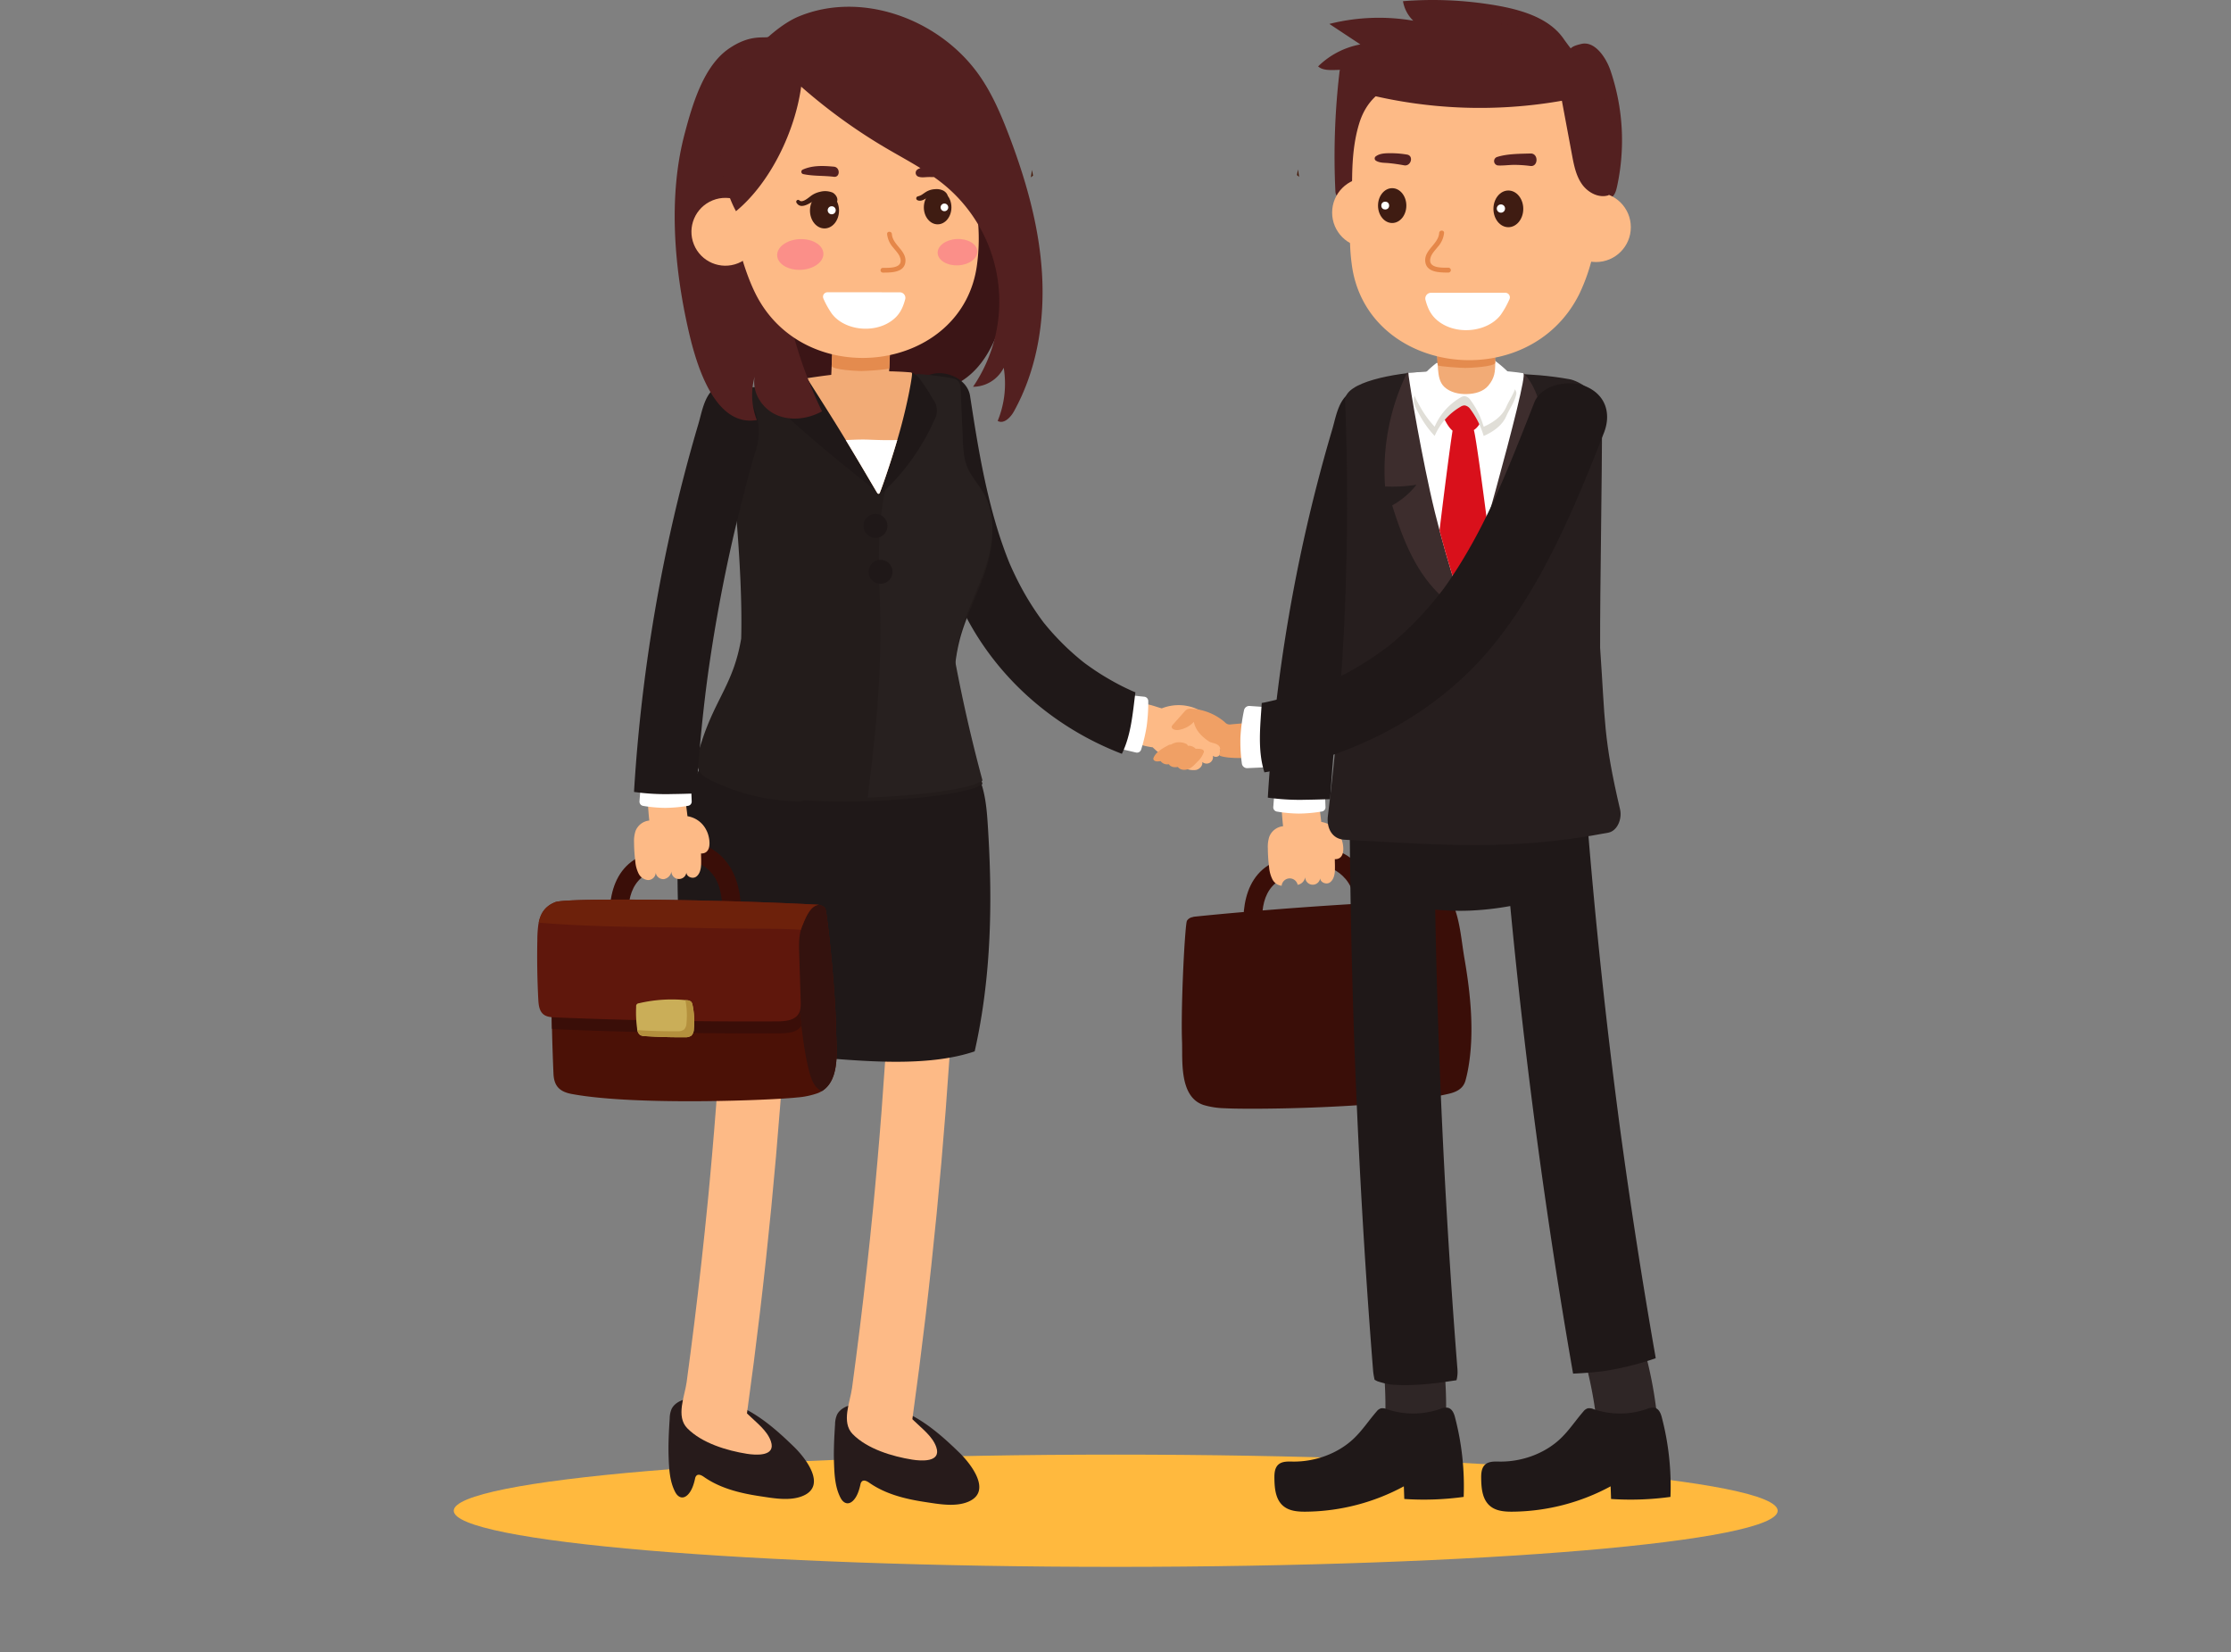<svg xmlns="http://www.w3.org/2000/svg" width="1067" height="790.158" viewBox="0 0 1067 790.158">
  <rect x="0" y="0" width="1067" height="790.158" fill="#808080" stroke="none"/>
  <g id="Business_Agreement_Partnership" data-name="Business Agreement Partnership" transform="translate(0 -89.221)">
    <path id="Path_1085" data-name="Path 1085" d="M1067,879h0Z" transform="translate(0 0.379)" fill="#5fbfa7"/>
    <path id="Path_1086" data-name="Path 1086" d="M316.59,0c174.848,0,316.59,12.017,316.59,26.84s-141.742,26.84-316.59,26.84S0,41.663,0,26.84,141.742,0,316.59,0Z" transform="translate(217.01 784.834)" fill="#ffb93e"/>
    <g id="Group_1661" data-name="Group 1661" transform="translate(256.91 89.221)">
      <g id="Group_1649" data-name="Group 1649" transform="translate(0 3.227)">
        <path id="Path_952" data-name="Path 952" d="M909.062,1642.023c-6.44-6.243-13.166-12.368-21.142-16.915s-17.394-7.436-26.75-6.623c-4.26.371-8.929,1.879-10.653,5.425a12.039,12.039,0,0,0-.916,4.566c-.39,6.069-.719,12.156-.512,18.244.193,5.679.46,11.785,3.147,16.919,1.39,2.654,3.715,3.556,5.979,1.339,1.921-1.884,2.893-4.941,3.448-7.44.028-.132.056-.258.089-.376a2.472,2.472,0,0,1,.822-1.517c1-.7,2.41.07,3.415.775,7.858,5.5,17.408,7.8,26.75,9.206,6.468.977,14.561,2.508,20.79-.24C924.868,1660.37,914.327,1647.12,909.062,1642.023Z" transform="translate(-707.133 -950.563)" fill="#271b1b"/>
        <path id="Path_953" data-name="Path 953" d="M740.682,1636.073c-6.44-6.243-13.166-12.368-21.142-16.915s-17.394-7.436-26.75-6.623c-4.26.371-8.929,1.879-10.653,5.425a12.039,12.039,0,0,0-.916,4.566c-.39,6.069-.719,12.156-.512,18.244.193,5.679.46,11.785,3.147,16.919,1.39,2.654,3.715,3.556,5.979,1.339,1.921-1.884,2.893-4.942,3.448-7.44.028-.132.056-.258.089-.376a2.472,2.472,0,0,1,.822-1.517c1-.7,2.41.07,3.415.775,7.858,5.5,17.408,7.8,26.75,9.207,6.468.977,14.561,2.508,20.79-.24C756.488,1654.421,745.942,1641.17,740.682,1636.073Z" transform="translate(-617.844 -947.408)" fill="#271b1b"/>
        <path id="Path_954" data-name="Path 954" d="M1195.5,920.965a28.81,28.81,0,0,0-14.58-12.711,21.881,21.881,0,0,0-15.665.178c-3-.794-6.487-2.344-9.6-2.133,0,0-.014,0-.019,0a4.757,4.757,0,0,0-.963-.028l-.216-.056a1.054,1.054,0,0,0-1.362,1.113c-.155.258-.305.531-.442.808a3.035,3.035,0,0,0-1.461.2c-1.935.836-1.512,6.28-1.437,7.957a.9.9,0,0,0,.282.644c-.019.2-.024.395-.028.587-.014.766,0,1.531.024,2.292-.047.611-.089,1.207-.132,1.785a1.2,1.2,0,0,0,.385,1.837c.061.554.127,1.113.207,1.663.69-.061,1.376-.122,2.067-.188a33.555,33.555,0,0,0,8.352,2.142,46.679,46.679,0,0,0,15.487,10,9.164,9.164,0,0,0,5.242.831c1.752-.39,3.335-2.076,2.987-3.838a3.069,3.069,0,0,0,5.05-2.973,2.24,2.24,0,0,0,3.2-3.109c1.447.963,3.537-.385,3.908-2.086S1196.383,922.464,1195.5,920.965Z" transform="translate(-866.54 -572.911)" fill="#fdba86"/>
        <path id="Path_955" data-name="Path 955" d="M728.506,1177.64c-8.967.329-14.331,7.563-14.806,15.928q-1.374,24.265-3.236,48.508-.93,12.119-1.992,24.228-.528,6.052-1.09,12.1-.3,3.3-.62,6.6c-.061.667-.127,1.329-.193,2-.056.564-.127,1.287-.155,1.6q-2.811,28.6-6.336,57.127-1.783,14.43-3.734,28.845c-.911,6.736-5.266,16.388.319,22.081,6.989,7.116,18.958,10.681,28.5,12.2,4.124.658,14.007,1.437,11.475-5.965-1.785-5.209-6.9-8.911-10.691-12.654-.249-.244-.5-.484-.752-.723q13.62-98.077,19.235-197.061C744.913,1184.061,736.294,1177.354,728.506,1177.64Z" transform="translate(-624.856 -716.858)" fill="#fdba86"/>
        <path id="Path_956" data-name="Path 956" d="M896.9,1183.59c-8.967.329-14.331,7.562-14.805,15.928q-1.374,24.266-3.236,48.508-.93,12.119-1.992,24.223-.528,6.052-1.09,12.1-.3,3.3-.62,6.6c-.061.667-.127,1.329-.193,2-.056.563-.127,1.287-.155,1.6q-2.811,28.6-6.336,57.127-1.783,14.43-3.734,28.845c-.911,6.736-5.266,16.388.319,22.081,6.989,7.116,18.958,10.681,28.5,12.2,4.124.657,14.007,1.437,11.475-5.966-1.785-5.209-6.9-8.911-10.691-12.654-.249-.244-.5-.484-.752-.723q13.62-98.077,19.235-197.061C913.3,1190.011,904.684,1183.3,896.9,1183.59Z" transform="translate(-714.15 -720.013)" fill="#fdba86"/>
        <path id="Path_957" data-name="Path 957" d="M1050.65,365.558c-.155-.911-.305-1.827-.47-2.738-.164,1.2-.348,2.391-.54,3.584A6.3,6.3,0,0,1,1050.65,365.558Z" transform="translate(-813.516 -284.778)" fill="#431807"/>
        <path id="Path_958" data-name="Path 958" d="M834.194,1078.505c5.914-32.2,6.153-64.854,4.035-97.429-.4-6.233-.921-12.316-2.654-18.338a114.73,114.73,0,0,1-3.828-15.388,15.344,15.344,0,0,0-1.7-2.607c-.028-.033-.052-.07-.08-.1a281.027,281.027,0,0,0-107.039.845c-.808-2.081-2.861-3.617-4.909-3.265a5.208,5.208,0,0,0-1.935-1.32.262.262,0,0,0-.028-.038,4.269,4.269,0,0,0-2.823-2.536c-2.18-.639-5.28.77-5.641,3.4-.052.371-.108.733-.179,1.09l-.113.225c-.352.6-.7,1.2-1.052,1.8a67.024,67.024,0,0,0-9.408,17.812c-.568,1.606-1.038,3.241-1.447,4.9-.507,1.029-.991,2.067-1.428,3.138-4.185,10.249-4.054,21.771-4.11,32.739a445.714,445.714,0,0,0,5.341,70.04,3.958,3.958,0,0,0,1.841,2.959c-.023.489-.052.972-.075,1.461-.122,2.349,27.779,8.849,31.058,9.61a239.1,239.1,0,0,0,35.271,5.369c21.151,1.653,48.287,3.5,68.668-3.443Q833.2,1083.97,834.194,1078.505Z" transform="translate(-622.725 -589.879)" fill="#1f1818"/>
        <g id="Group_1645" data-name="Group 1645" transform="translate(0 399.773)">
          <path id="Path_959" data-name="Path 959" d="M676.778,1056.895c-5.261-6.731-13.232-10.216-21.724-8.826-7.553,1.24-15.867,3.6-22.321,7.816-7.6,4.965-10.7,13.049-11.593,21.757-.249,2.428,2.222,4.472,4.472,4.472,2.626,0,4.227-2.048,4.472-4.472.606-5.9,2.753-11.156,7.844-14.481,5.129-3.349,11.677-4.805,17.577-6.12s10.677,1.057,14.439,5.533c4.256,5.059,4.894,12.668,4.96,18.972.061,5.768,9,5.773,8.948,0C683.763,1072.851,682.26,1063.917,676.778,1056.895Z" transform="translate(-586.28 -1047.766)" fill="#3a0e08"/>
          <g id="Group_1644" data-name="Group 1644" transform="translate(0 27.19)">
            <path id="Path_960" data-name="Path 960" d="M646.1,1124.053c-21.724,4.03-42.956,10.395-63.806,17.718-6.618,2.325-13.312,4.805-18.892,9.061a4.763,4.763,0,0,0-1.423,1.484,5.162,5.162,0,0,0-.4,2.438c0,10.78.4,24.909.925,37.075.254,5.9,2.964,8.6,8.77,9.672,30.7,5.693,95.921,2.936,107.532,1.672a38.316,38.316,0,0,0,10.146-2.1c11.362-4.552,8.793-21.485,8.694-30.865-.183-16.783-4.176-56.014-5.176-57.456-2.024-2.917-6.44-1.245-9.972-.869-8.972.954-16.6,6.825-25.172,9.634A85.933,85.933,0,0,1,646.1,1124.053Z" transform="translate(-554.706 -1108.525)" fill="#4b1106"/>
            <path id="Path_961" data-name="Path 961" d="M824.841,1112.766c-2.025-2.917-6.44-1.245-9.972-.869-.183.019-.366.052-.55.075-1.235,8.563-2.931,17.135-3.1,25.8a199.3,199.3,0,0,0,1.865,28.286c1.057,8.5,2.076,17.365,4.364,25.632,1.1,4,2.828,7.248,5.787,8.431,9.141-5.622,6.872-21.09,6.773-29.9C829.839,1153.439,825.846,1114.208,824.841,1112.766Z" transform="translate(-687.075 -1108.53)" fill="#34120e"/>
            <g id="Group_1642" data-name="Group 1642" transform="translate(6.874 3.367)">
              <path id="Path_962" data-name="Path 962" d="M850.286,1278.11c-.042.23-.094.456-.146.681C850.192,1278.566,850.243,1278.34,850.286,1278.11Z" transform="translate(-714.598 -1200.47)" fill="#4b1106"/>
              <path id="Path_963" data-name="Path 963" d="M849.784,1280.33c-.052.216-.108.427-.164.639C849.676,1280.757,849.733,1280.546,849.784,1280.33Z" transform="translate(-714.323 -1201.648)" fill="#4b1106"/>
              <path id="Path_964" data-name="Path 964" d="M850.7,1275.85c-.042.254-.085.5-.132.756C850.617,1276.357,850.659,1276.1,850.7,1275.85Z" transform="translate(-714.826 -1199.272)" fill="#4b1106"/>
              <path id="Path_965" data-name="Path 965" d="M849.2,1282.49c-.056.207-.122.409-.183.606C849.081,1282.9,849.147,1282.7,849.2,1282.49Z" transform="translate(-714.004 -1202.793)" fill="#4b1106"/>
              <path id="Path_966" data-name="Path 966" d="M851.223,1269.37c-.075.986-.183,1.959-.333,2.917C851.036,1271.329,851.144,1270.356,851.223,1269.37Z" transform="translate(-714.996 -1195.836)" fill="#4b1106"/>
              <path id="Path_967" data-name="Path 967" d="M846.863,1288.63c-.085.183-.169.362-.263.536C846.694,1288.987,846.783,1288.809,846.863,1288.63Z" transform="translate(-712.721 -1206.049)" fill="#4b1106"/>
              <path id="Path_968" data-name="Path 968" d="M851.672,1267.4c-.014.258-.028.521-.052.78C851.639,1267.921,851.658,1267.663,851.672,1267.4Z" transform="translate(-715.383 -1194.791)" fill="#4b1106"/>
              <path id="Path_969" data-name="Path 969" d="M848.527,1284.6c-.066.2-.136.39-.207.582C848.391,1284.995,848.461,1284.8,848.527,1284.6Z" transform="translate(-713.633 -1203.912)" fill="#4b1106"/>
              <path id="Path_970" data-name="Path 970" d="M844.784,1292.34c-.1.164-.211.329-.324.489C844.573,1292.669,844.676,1292.5,844.784,1292.34Z" transform="translate(-711.586 -1208.016)" fill="#4b1106"/>
              <path id="Path_971" data-name="Path 971" d="M847.745,1286.65c-.075.188-.155.376-.235.559C847.595,1287.026,847.67,1286.838,847.745,1286.65Z" transform="translate(-713.204 -1204.999)" fill="#4b1106"/>
              <path id="Path_972" data-name="Path 972" d="M851.9,1255.87c0,.221.009.437.009.658C851.9,1256.307,851.9,1256.086,851.9,1255.87Z" transform="translate(-715.532 -1188.677)" fill="#4b1106"/>
              <path id="Path_973" data-name="Path 973" d="M851.77,1251.27c.009.216.014.432.023.648C851.784,1251.7,851.779,1251.486,851.77,1251.27Z" transform="translate(-715.463 -1186.238)" fill="#4b1106"/>
              <path id="Path_974" data-name="Path 974" d="M851.68,1248.96c.009.225.019.456.028.681C851.7,1249.416,851.689,1249.19,851.68,1248.96Z" transform="translate(-715.415 -1185.013)" fill="#4b1106"/>
              <path id="Path_975" data-name="Path 975" d="M851.46,1243.55c.028.728.061,1.475.094,2.245C851.521,1245.03,851.488,1244.278,851.46,1243.55Z" transform="translate(-715.298 -1182.144)" fill="#4b1106"/>
              <path id="Path_976" data-name="Path 976" d="M851.38,1241.54c.009.211.014.418.023.634C851.394,1241.958,851.389,1241.751,851.38,1241.54Z" transform="translate(-715.256 -1181.078)" fill="#4b1106"/>
              <path id="Path_977" data-name="Path 977" d="M851.32,1239.49c0,.207.009.413.019.625C851.329,1239.9,851.325,1239.7,851.32,1239.49Z" transform="translate(-715.224 -1179.991)" fill="#4b1106"/>
              <path id="Path_978" data-name="Path 978" d="M851.879,1262.85c0,.235-.01.465-.019.7C851.869,1263.315,851.874,1263.085,851.879,1262.85Z" transform="translate(-715.51 -1192.378)" fill="#4b1106"/>
              <path id="Path_979" data-name="Path 979" d="M851.925,1260.53c0,.225,0,.451,0,.676C851.925,1260.981,851.925,1260.755,851.925,1260.53Z" transform="translate(-715.542 -1191.148)" fill="#4b1106"/>
              <path id="Path_980" data-name="Path 980" d="M851.8,1265.16c-.009.24-.019.484-.033.724C851.784,1265.644,851.794,1265.4,851.8,1265.16Z" transform="translate(-715.463 -1193.603)" fill="#4b1106"/>
              <path id="Path_981" data-name="Path 981" d="M843.557,1294.06c-.117.155-.235.315-.357.465C843.327,1294.37,843.444,1294.215,843.557,1294.06Z" transform="translate(-710.918 -1208.928)" fill="#4b1106"/>
              <path id="Path_982" data-name="Path 982" d="M851.84,1253.56c0,.216.014.432.019.648C851.854,1253.992,851.849,1253.776,851.84,1253.56Z" transform="translate(-715.5 -1187.452)" fill="#4b1106"/>
              <path id="Path_983" data-name="Path 983" d="M851.93,1258.2c0,.221,0,.442,0,.662C851.935,1258.642,851.93,1258.421,851.93,1258.2Z" transform="translate(-715.548 -1189.912)" fill="#4b1106"/>
              <path id="Path_984" data-name="Path 984" d="M845.881,1290.52c-.094.174-.193.343-.291.512C845.689,1290.868,845.787,1290.694,845.881,1290.52Z" transform="translate(-712.186 -1207.051)" fill="#4b1106"/>
              <path id="Path_985" data-name="Path 985" d="M839.143,1298.57c-.164.136-.324.272-.493.4C838.819,1298.843,838.979,1298.706,839.143,1298.57Z" transform="translate(-708.505 -1211.32)" fill="#4b1106"/>
              <path id="Path_986" data-name="Path 986" d="M840.742,1297.19c-.146.141-.286.282-.442.418C840.455,1297.472,840.6,1297.331,840.742,1297.19Z" transform="translate(-709.38 -1210.588)" fill="#4b1106"/>
              <path id="Path_987" data-name="Path 987" d="M804.694,1112.98a39.786,39.786,0,0,0-11.654,3.8c3.763.146,7.44.305,11.01.474Q804.381,1115.108,804.694,1112.98Z" transform="translate(-684.319 -1112.905)" fill="#4b1106"/>
              <path id="Path_988" data-name="Path 988" d="M837.422,1299.8c-.193.131-.38.268-.582.395C837.042,1300.073,837.23,1299.936,837.422,1299.8Z" transform="translate(-707.546 -1211.972)" fill="#4b1106"/>
              <path id="Path_989" data-name="Path 989" d="M850.942,1227.684c0,.287.009.578.014.878,0-.3-.009-.6-.014-.878-.023-2.358-.127-5.162-.282-8.244C850.815,1222.517,850.918,1225.321,850.942,1227.684Z" transform="translate(-714.874 -1169.359)" fill="#4b1106"/>
              <path id="Path_990" data-name="Path 990" d="M842.214,1295.68c-.132.15-.258.3-.395.442C841.956,1295.976,842.088,1295.826,842.214,1295.68Z" transform="translate(-710.186 -1209.787)" fill="#4b1106"/>
              <path id="Path_991" data-name="Path 991" d="M846.64,1166.01c.07.761.141,1.531.211,2.306C846.781,1167.541,846.71,1166.771,846.64,1166.01Z" transform="translate(-712.742 -1141.026)" fill="#34120e"/>
              <path id="Path_992" data-name="Path 992" d="M851.94,1259.61v0Z" transform="translate(-715.553 -1190.66)" fill="#34120e"/>
              <path id="Path_993" data-name="Path 993" d="M670.93,1177.774c3.762-.023,8.2-.418,10.141-3.626-.117-.935-.23-1.87-.348-2.8a199.335,199.335,0,0,1-1.865-28.286c.136-7.224,1.339-14.383,2.447-21.527-3.57-.164-7.248-.324-11.01-.474-4.284,2-8.5,4.3-12.969,5.763a87.007,87.007,0,0,1-11.226,2.532c-21.724,4.03-42.956,10.395-63.806,17.718-6.618,2.325-13.316,4.805-18.892,9.061a4.765,4.765,0,0,0-1.423,1.484,5.162,5.162,0,0,0-.4,2.438c0,4.693.075,10.019.207,15.548a19.107,19.107,0,0,0,2.879.277Q617.77,1178.079,670.93,1177.774Z" transform="translate(-561.58 -1117.19)" fill="#3a0e08"/>
              <path id="Path_994" data-name="Path 994" d="M850.54,1217.23c.019.348.038.7.056,1.038C850.578,1217.925,850.559,1217.578,850.54,1217.23Z" transform="translate(-714.81 -1168.187)" fill="#34120e"/>
              <path id="Path_995" data-name="Path 995" d="M851.854,1264.34c0,.127-.009.258-.014.385C851.845,1264.6,851.849,1264.467,851.854,1264.34Z" transform="translate(-715.5 -1193.168)" fill="#34120e"/>
              <path id="Path_996" data-name="Path 996" d="M851.43,1242.89l.014.31Z" transform="translate(-715.282 -1181.794)" fill="#34120e"/>
              <path id="Path_997" data-name="Path 997" d="M848.17,1183.39c.066.784.127,1.574.193,2.358C848.3,1184.964,848.236,1184.179,848.17,1183.39Z" transform="translate(-713.554 -1150.242)" fill="#34120e"/>
              <path id="Path_998" data-name="Path 998" d="M851.909,1261.97c0,.136,0,.277-.009.413C851.9,1262.247,851.909,1262.106,851.909,1261.97Z" transform="translate(-715.532 -1191.911)" fill="#34120e"/>
              <path id="Path_999" data-name="Path 999" d="M849.15,1195.89c.146,1.94.277,3.847.395,5.7C849.427,1199.737,849.3,1197.825,849.15,1195.89Z" transform="translate(-714.073 -1156.87)" fill="#34120e"/>
              <path id="Path_1000" data-name="Path 1000" d="M851.66,1248.34q.007.148.014.3C851.665,1248.533,851.66,1248.439,851.66,1248.34Z" transform="translate(-715.404 -1184.684)" fill="#34120e"/>
              <path id="Path_1001" data-name="Path 1001" d="M851.35,1240.82l.014.338Z" transform="translate(-715.24 -1180.696)" fill="#34120e"/>
              <path id="Path_1002" data-name="Path 1002" d="M851.92,1257.27c0,.146,0,.291,0,.437C851.925,1257.561,851.925,1257.416,851.92,1257.27Z" transform="translate(-715.542 -1189.419)" fill="#34120e"/>
              <path id="Path_1003" data-name="Path 1003" d="M851.74,1250.42c0,.132.009.268.014.4C851.749,1250.683,851.745,1250.552,851.74,1250.42Z" transform="translate(-715.447 -1185.787)" fill="#34120e"/>
              <path id="Path_1004" data-name="Path 1004" d="M851.3,1238.85c0,.1,0,.2.009.3C851.3,1239.052,851.3,1238.949,851.3,1238.85Z" transform="translate(-715.213 -1179.651)" fill="#34120e"/>
              <path id="Path_1005" data-name="Path 1005" d="M851.82,1252.65c0,.141.009.287.014.427C851.825,1252.937,851.82,1252.8,851.82,1252.65Z" transform="translate(-715.489 -1186.969)" fill="#34120e"/>
              <path id="Path_1006" data-name="Path 1006" d="M851.88,1254.95c0,.146,0,.286.009.432C851.885,1255.237,851.885,1255.091,851.88,1254.95Z" transform="translate(-715.521 -1188.189)" fill="#34120e"/>
              <path id="Path_1007" data-name="Path 1007" d="M851.6,1269.06l-.014.141A1.189,1.189,0,0,0,851.6,1269.06Z" transform="translate(-715.367 -1195.671)" fill="#34120e"/>
              <path id="Path_1008" data-name="Path 1008" d="M848.161,1285.85c-.047.127-.094.254-.141.376C848.067,1286.1,848.114,1285.977,848.161,1285.85Z" transform="translate(-713.474 -1204.575)" fill="#34120e"/>
              <path id="Path_1009" data-name="Path 1009" d="M847.324,1287.84c-.052.122-.108.244-.164.366C847.216,1288.089,847.273,1287.967,847.324,1287.84Z" transform="translate(-713.018 -1205.63)" fill="#34120e"/>
              <path id="Path_1010" data-name="Path 1010" d="M839.982,1298.07c-.089.08-.188.155-.282.235C839.794,1298.23,839.893,1298.155,839.982,1298.07Z" transform="translate(-709.062 -1211.055)" fill="#34120e"/>
              <path id="Path_1011" data-name="Path 1011" d="M851.749,1266.7c0,.108-.014.221-.019.329C851.735,1266.921,851.744,1266.813,851.749,1266.7Z" transform="translate(-715.441 -1194.42)" fill="#34120e"/>
              <path id="Path_1012" data-name="Path 1012" d="M841.512,1296.61c-.089.094-.183.178-.272.268C841.329,1296.793,841.423,1296.7,841.512,1296.61Z" transform="translate(-709.879 -1210.281)" fill="#34120e"/>
              <path id="Path_1013" data-name="Path 1013" d="M842.914,1295.05c-.08.1-.169.2-.254.3C842.745,1295.247,842.834,1295.149,842.914,1295.05Z" transform="translate(-710.632 -1209.453)" fill="#34120e"/>
              <path id="Path_1014" data-name="Path 1014" d="M849.513,1281.69c-.033.127-.066.254-.1.38C849.448,1281.944,849.476,1281.817,849.513,1281.69Z" transform="translate(-714.211 -1202.369)" fill="#34120e"/>
              <path id="Path_1015" data-name="Path 1015" d="M845.351,1291.62q-.1.169-.211.338Q845.253,1291.789,845.351,1291.62Z" transform="translate(-711.947 -1207.634)" fill="#34120e"/>
              <path id="Path_1016" data-name="Path 1016" d="M846.4,1289.77c-.061.122-.122.24-.188.357C846.276,1290,846.337,1289.887,846.4,1289.77Z" transform="translate(-712.514 -1206.653)" fill="#34120e"/>
              <path id="Path_1017" data-name="Path 1017" d="M848.882,1283.79c-.042.127-.08.258-.122.385C848.8,1284.044,848.84,1283.917,848.882,1283.79Z" transform="translate(-713.867 -1203.482)" fill="#34120e"/>
              <path id="Path_1018" data-name="Path 1018" d="M836.84,1300.64Z" transform="translate(-707.546 -1212.418)" fill="#34120e"/>
              <path id="Path_1019" data-name="Path 1019" d="M850.869,1275.58c0,.042-.014.084-.019.127C850.855,1275.665,850.864,1275.622,850.869,1275.58Z" transform="translate(-714.975 -1199.129)" fill="#34120e"/>
              <path id="Path_1020" data-name="Path 1020" d="M817.85,1112.9h0c.183-.023.362-.056.55-.075C818.212,1112.834,818.033,1112.872,817.85,1112.9Z" transform="translate(-697.476 -1112.82)" fill="#34120e"/>
              <path id="Path_1021" data-name="Path 1021" d="M844.2,1293.38c-.075.108-.155.211-.23.319C844.045,1293.591,844.125,1293.488,844.2,1293.38Z" transform="translate(-711.327 -1208.568)" fill="#34120e"/>
              <path id="Path_1022" data-name="Path 1022" d="M845.26,1151.88c.07.7.146,1.423.216,2.156C845.4,1153.3,845.331,1152.585,845.26,1151.88Z" transform="translate(-712.011 -1133.533)" fill="#34120e"/>
              <path id="Path_1023" data-name="Path 1023" d="M850.506,1277.46c-.019.1-.037.2-.056.305C850.469,1277.667,850.488,1277.563,850.506,1277.46Z" transform="translate(-714.763 -1200.126)" fill="#34120e"/>
              <path id="Path_1024" data-name="Path 1024" d="M838.343,1299.42c-.084.061-.178.122-.263.183C838.169,1299.537,838.259,1299.481,838.343,1299.42Z" transform="translate(-708.203 -1211.771)" fill="#34120e"/>
              <path id="Path_1025" data-name="Path 1025" d="M850.05,1279.56c-.028.122-.052.244-.08.362C850,1279.8,850.022,1279.682,850.05,1279.56Z" transform="translate(-714.508 -1201.239)" fill="#34120e"/>
            </g>
            <path id="Path_1026" data-name="Path 1026" d="M547.445,1118.057a57.362,57.362,0,0,0-.423,6.882q-.282,14.253.46,28.5c.136,2.588.451,5.491,2.471,7.111,1.536,1.231,3.65,1.367,5.613,1.451q53.1,2.205,106.259,1.9c3.777-.024,8.234-.423,10.165-3.664,1.076-1.8,1.043-4.025.977-6.12q-.352-11.323-.7-22.645c-.136-4.434-.249-9.019,1.409-13.133s4.119-10.409,8.549-10.169c-46.126-2.555-121.1-3.448-126.594-1.3C550.034,1109.052,548.131,1113.219,547.445,1118.057Z" transform="translate(-546.945 -1105.657)" fill="#5f170c"/>
            <path id="Path_1027" data-name="Path 1027" d="M556.472,1106.858c-5.073,1.982-7.107,5.58-7.962,9.822,20.8,1.747,41.683,2.034,62.543,2.288,10.789.132,21.584.47,32.368.559,10.169.08,20.344-.08,30.5.568a16.9,16.9,0,0,1,.6-1.761c1.658-4.115,4.119-10.409,8.549-10.169C636.934,1105.6,561.963,1104.712,556.472,1106.858Z" transform="translate(-547.775 -1105.652)" fill="#6d210b"/>
            <path id="Path_1028" data-name="Path 1028" d="M674.616,1210a3.1,3.1,0,0,0-.662-1.569,3.208,3.208,0,0,0-2.024-.723,68.632,68.632,0,0,0-23.021,1.447,1.339,1.339,0,0,0-1.254,1.583,57.65,57.65,0,0,0,.442,10.418,4.334,4.334,0,0,0,1.362,3.1,4.393,4.393,0,0,0,2.325.6q9.554.627,19.132.535a4.752,4.752,0,0,0,3.171-.8,4.526,4.526,0,0,0,1.165-3.072A38.02,38.02,0,0,0,674.616,1210Z" transform="translate(-600.314 -1159.563)" fill="#caae58"/>
            <g id="Group_1643" data-name="Group 1643" transform="translate(47.913 48.079)">
              <path id="Path_1029" data-name="Path 1029" d="M675.339,1210.363a3.1,3.1,0,0,0-.662-1.569,3.207,3.207,0,0,0-2.024-.723c-.244-.028-.489-.038-.733-.061a37.881,37.881,0,0,1,.531,11,4.525,4.525,0,0,1-1.165,3.072,4.777,4.777,0,0,1-3.171.8q-9.568.092-19.132-.535a.079.079,0,0,1-.033,0,3.522,3.522,0,0,0,1.226,2.273,4.391,4.391,0,0,0,2.325.6q9.554.627,19.132.535a4.751,4.751,0,0,0,3.171-.8,4.526,4.526,0,0,0,1.165-3.072A37.868,37.868,0,0,0,675.339,1210.363Z" transform="translate(-648.95 -1208.01)" fill="#b4903d"/>
            </g>
          </g>
        </g>
        <path id="Path_1030" data-name="Path 1030" d="M680.225,1015.634a12.173,12.173,0,0,0-9.094-6.811q-.451-3.9-1.005-7.774c-.3-2.09-2.917-3.2-4.749-2.7a3.516,3.516,0,0,0-2.3,1.837l-3.255.042-.634.014c-1.968-2.659-7.182-1.954-6.989,2.151q.2,4.256.672,8.492a7.934,7.934,0,0,0-6.6,5.049,15.338,15.338,0,0,0-.69,5.444,75.731,75.731,0,0,0,.606,9.113,15.993,15.993,0,0,0,1.527,5.679,5.682,5.682,0,0,0,4.467,3.185,3.675,3.675,0,0,0,3.762-3.514,3.687,3.687,0,0,0,3.908,3.067,4.415,4.415,0,0,0,3.6-3.683,3.6,3.6,0,0,0,7.2.061c-.423,2.231,2.659,3.725,4.5,2.546s2.442-3.7,2.508-5.975-.038-3.091-.038-5.266a1.5,1.5,0,0,0,.442.042C683.246,1026.357,681.752,1018.433,680.225,1015.634Z" transform="translate(-599.249 -621.725)" fill="#fdba86"/>
        <path id="Path_1031" data-name="Path 1031" d="M1151.5,898.165a2.1,2.1,0,0,1,1.879,2.076,83.519,83.519,0,0,1-.756,11.987,77.219,77.219,0,0,1-2.64,11.2,2.094,2.094,0,0,1-2.48,1.414l-8.079-1.907,3.781-25.628Z" transform="translate(-861.124 -568.209)" fill="#fff"/>
        <path id="Path_1032" data-name="Path 1032" d="M783.92,469.828a23.73,23.73,0,0,0,4.547,7.022c2.63,2.532,6.219,3.8,9.751,4.725,9.662,2.541,19.719,3.1,29.691,3.631,15.642.845,32.749,1.268,45.239-8.182,8.511-6.44,13.457-16.553,16.647-26.736,4.368-13.932-8.042-56.427-11.823-57.865-14.284-5.435-34.5,5.256-49.776,5.529-16.05.286-33.928,1.973-44.59,13.974-6.806,7.661-9.338,18.446-8.6,28.662S779.481,460.594,783.92,469.828Z" transform="translate(-667.817 -299.661)" fill="#3b1516"/>
        <path id="Path_1033" data-name="Path 1033" d="M1033.962,722.34c-.465-.188-.878-.352-1.1-.437q-2.008-.895-3.988-1.855c-3.279-1.592-6.463-3.368-9.587-5.242s-6.139-3.927-9.089-6.069c-.2-.146-.606-.451-.968-.728-.5-.4-1.005-.8-1.5-1.207-1.541-1.259-3.034-2.569-4.509-3.9-2.71-2.438-5.28-5.026-7.76-7.689-1.127-1.212-2.217-2.461-3.293-3.72-.648-.756-1.273-1.527-1.9-2.292-.117-.146-.324-.409-.536-.681a133.908,133.908,0,0,1-12.086-19.62c-.784-1.536-1.522-3.091-2.255-4.655-.437-.939-.86-1.884-1.278-2.828-.075-.169-.136-.31-.193-.432-1.428-3.457-2.72-6.975-3.936-10.512-2.612-7.6-4.721-15.355-6.576-23.167-3.654-15.393-6.1-31.044-8.507-46.671-1.24-8.06-11.226-12.405-18.38-10.437-8.525,2.344-11.677,10.339-10.437,18.38,5.143,33.383,10.977,66.944,26.7,97.241,15.862,30.56,42.749,53.642,74.718,65.934C1031.9,742.806,1032.68,732.416,1033.962,722.34Z" transform="translate(-747.859 -394.498)" fill="#1f1818"/>
        <path id="Path_1034" data-name="Path 1034" d="M847.973,665.208c3.532-11.137,4.711-23.852-.968-34.064-2.452-4.406-6.078-8.15-8.013-12.8-1.79-4.3-2.01-9.056-2.212-13.706q-.5-11.59-1-23.176c-.07-1.616-.216-3.405-1.4-4.5a6.114,6.114,0,0,0-3.142-1.235c-35.727-6.581-72.3,2.63-108.622,3.255,3.265,33.153,9.169,84.079,8.2,119.59-3.589,21.391-12.194,28.479-18.845,49.128-1.545,4.8-3.706,9.672-1.005,14.477,1.151,2.053,3.429,3.227,5.453,4.218,2.753,1.353,5.6,2.536,8.455,3.65a98.288,98.288,0,0,0,33.641,6.412,4.345,4.345,0,0,0,2.231-.517,338.027,338.027,0,0,0,50.819-.874c4.087-.362,8.168-.784,12.236-1.31.207-.028.352-.047.465-.061.014,0,.019,0,.033,0l1.306-.183c.841-.122,1.686-.249,2.527-.38,1.559-.244,3.119-.507,4.674-.8,2.64-.493,5.284-1.038,7.872-1.776,1-.286,1.987-.587,2.95-.963.343-.127.254-.108-.272.052l.911-.46c.653-.338,1.31-.676,1.959-1.024q-7.638-28.268-13.068-57.061a83.947,83.947,0,0,1,2.48-13.091C838.761,686.739,844.44,676.344,847.973,665.208Z" transform="translate(-633.244 -396.423)" fill="#231c1b"/>
        <path id="Path_1035" data-name="Path 1035" d="M883.45,773.083q10.153-.352,20.259-1.254c4.087-.362,8.168-.784,12.236-1.31.207-.028.352-.047.465-.061.014,0,.019,0,.033,0l1.306-.183c.841-.122,1.686-.249,2.527-.381,1.56-.244,3.119-.507,4.674-.8,2.64-.493,5.284-1.038,7.872-1.776,1-.286,1.987-.587,2.95-.963.343-.127.254-.108-.272.052l.911-.46c.653-.338,1.31-.676,1.959-1.024q-7.638-28.268-13.068-57.061a83.933,83.933,0,0,1,2.48-13.091c3.114-11.264,8.793-21.659,12.33-32.8s4.711-23.852-.968-34.064c-2.452-4.406-6.078-8.15-8.013-12.8-1.79-4.3-2.01-9.056-2.212-13.706q-.5-11.59-1-23.176c-.07-1.616-.216-3.405-1.4-4.5a6.114,6.114,0,0,0-3.142-1.235,140.886,140.886,0,0,0-16.534-2q-.556,1.945-1.094,3.894c-2.414,8.727-4.664,17.5-6.966,26.257-2.259,8.615-5.111,17.178-7,25.877-3.617,16.642-3.1,33.787-2.56,50.7a456.848,456.848,0,0,1-1.01,50.847C887.034,743.111,885.324,758.109,883.45,773.083Z" transform="translate(-725.388 -394.897)" fill="#27201f"/>
        <path id="Path_1036" data-name="Path 1036" d="M867.937,582.1a87.374,87.374,0,0,0-5.43-8.5,14.079,14.079,0,0,0-3.993-4.082c-2.767.5-6.045.117-8.643.08-7.821-.117-15.759.756-23.533,1.348-6.482.493-13,.277-19.489.8-.071.019-.141.038-.207.061a1.965,1.965,0,0,1-.343.061,20.271,20.271,0,0,0-2.306,2.231,67.226,67.226,0,0,0-8.009,10.822,3.474,3.474,0,0,0-.681,2.118,3.576,3.576,0,0,0,1.376,2.02q19.073,17.276,39.381,33.12a31.28,31.28,0,0,0,7.539,4.777,106.556,106.556,0,0,0,25.008-34.971,8.775,8.775,0,0,0-.672-9.892Z" transform="translate(-678.638 -394.388)" fill="#1f1818"/>
        <path id="Path_1037" data-name="Path 1037" d="M676.088,996.148a2.057,2.057,0,0,1-1.644,2.161,71.736,71.736,0,0,1-11.076,1,66.843,66.843,0,0,1-10.615-.977,2.071,2.071,0,0,1-1.63-2.25l.658-8.272h23.979Z" transform="translate(-602.185 -616.199)" fill="#fff"/>
        <path id="Path_1038" data-name="Path 1038" d="M838.624,597.957c8.474,13.847,16.384,27.633,16.849,28.206a.618.618,0,0,0,1-.056,0,0,0,0,1,0,0c.512-.85,5.9-16.036,9.93-30.607C869.757,583.382,871.9,571.69,872,569a.624.624,0,0,0-.568-.644c-16.586-1.419-32.744.207-49.616,2.753C821.663,571.127,830.437,584.584,838.624,597.957Z" transform="translate(-692.704 -393.491)" fill="#f2ab76"/>
        <path id="Path_1039" data-name="Path 1039" d="M869.388,574.5a1.3,1.3,0,0,1,.146-.117c.023-.052.052-.113.094-.193.188-.366.244-.484.174-.348.291-.808.554-1.63.77-2.466.39-1.512.714-3.034,1.057-4.561.766-3.41,1.625-6.783,2.325-10.2a30.818,30.818,0,0,1,.376-3.715,71.124,71.124,0,0,0-7.8-.484l.573-13.016-27.554-1.217-.714,16.186c-2.212.141-4.42.324-6.632.531a28.716,28.716,0,0,1,2.048,7.774,44.944,44.944,0,0,0,3.415,8.154c8.483,7.191,17.76,14.016,23.218,17.023a1.349,1.349,0,0,1,.211-.254,47.07,47.07,0,0,0,7.872-8.784A3.034,3.034,0,0,1,869.388,574.5Z" transform="translate(-698.211 -377.774)" fill="#f2ab76"/>
        <path id="Path_1040" data-name="Path 1040" d="M702.6,591.457c-.216-.479-.465-.972-.747-1.47-2.541-4.542-7.572-9.578-13.021-8.939a9.574,9.574,0,0,0-3.6,1.09c-5.909,3.349-7.112,11.87-8.864,17.788q-3.72,12.563-7.008,25.252-6.581,25.365-11.438,51.133a797.206,797.206,0,0,0-12.335,99.279c-.009.122-.009.249-.009.371a109.978,109.978,0,0,0,18.676,1c3.706-.038,7.412-.16,11.118-.282.042-.362.08-.723.1-1.085q1.388-22.687,4.087-45.267.282-2.374.587-4.749c.07-.573.437-3.335.55-4.213q.74-5.39,1.555-10.771,1.7-11.238,3.748-22.415,4.664-25.682,11.118-50.993c2.1-8.248,4.171-16.562,6.745-24.674A29.845,29.845,0,0,0,702.6,591.457Z" transform="translate(-599.25 -400.471)" fill="#1f1818"/>
        <path id="Path_1041" data-name="Path 1041" d="M732.255,226.969c-2.94.817-9.075-1.357-19.254,5.547-12.025,8.164-17.464,26.177-21.438,41.438-7.722,29.686-4.707,63.318,1.667,91.91,3.293,14.782,11.785,47.963,33.021,44.351a32.736,32.736,0,0,1-.991-20.884c-1.522,7.431,3.359,15.271,10.278,18.38s15.238,1.982,21.884-1.667a209.663,209.663,0,0,1-13.2-147.609c1.879-6.642,4.115-13.547,2.72-20.306S738.906,225.123,732.255,226.969Z" transform="translate(-621.198 -212.565)" fill="#532020"/>
        <path id="Path_1042" data-name="Path 1042" d="M847.283,538.19s-.493,11.222-.493,11.226c-.08,2.062,12.833,2.555,14.237,2.56,1.832.009,13.284-.681,13.312-1.32l.5-11.25Z" transform="translate(-705.947 -377.774)" fill="#e48b4e"/>
        <g id="Group_1648" data-name="Group 1648" transform="translate(68.881 33.741)">
          <path id="Path_1043" data-name="Path 1043" d="M861.494,300.257c-14.82-18.211-36.192-30.565-59.588-31.64-13.4-.615-27.253,1.249-38.709,8.46a46.361,46.361,0,0,0-13.509,12.471c-3.241,4.777-5.571,10.179-6.064,15.364a8.226,8.226,0,0,1-1.127,3.49c-1,24.364,5.562,49.612,12.48,63.515,23.678,47.6,99.543,37.794,106.006-14.115a92.432,92.432,0,0,0,.254-22.119C859.944,326.185,861.6,317.354,861.494,300.257Z" transform="translate(-719.469 -268.507)" fill="#fdba86"/>
          <ellipse id="Ellipse_186" data-name="Ellipse 186" cx="11.067" cy="7.346" rx="11.067" ry="7.346" transform="translate(45.561 77.886) rotate(-2.585)" fill="#fb8f89"/>
          <path id="Path_1044" data-name="Path 1044" d="M973.677,439c.155,3.481-3.964,6.491-9.2,6.726s-9.615-2.391-9.77-5.871,3.964-6.491,9.2-6.726S973.517,435.524,973.677,439Z" transform="translate(-832.052 -355.798)" fill="#fb8f89"/>
          <circle id="Ellipse_187" data-name="Ellipse 187" cx="16.219" cy="16.219" r="16.219" transform="translate(0 64.917) rotate(-22.007)" fill="#fdba86"/>
          <path id="Path_1045" data-name="Path 1045" d="M901.958,426.863c-.094-1.456-2.372-1.466-2.278,0a11.453,11.453,0,0,0,2.879,6.421c1.4,1.776,3.321,3.565,3.589,5.937.465,4.157-5.867,3.786-8.521,3.8a1.14,1.14,0,0,0,0,2.278c3.65-.023,9.8.07,10.719-4.575C909.492,434.938,902.31,432.2,901.958,426.863Z" transform="translate(-801.203 -351.899)" fill="#e58749"/>
          <g id="Group_1646" data-name="Group 1646" transform="translate(55.012 54.449)">
            <ellipse id="Ellipse_188" data-name="Ellipse 188" cx="6.947" cy="8.544" rx="6.947" ry="8.544" transform="translate(6.573 0.735)" fill="#3f1c12"/>
            <path id="Path_1046" data-name="Path 1046" d="M846.6,401.711a1.921,1.921,0,1,1-1.921-1.921A1.92,1.92,0,0,1,846.6,401.711Z" transform="translate(-827.704 -392.573)" fill="#fff"/>
            <path id="Path_1047" data-name="Path 1047" d="M828.069,385.095a9.469,9.469,0,0,0-6.031-.348,11.3,11.3,0,0,0-4.57,2.156c-1.1.808-3.88,3.255-5.219,1.954a.9.9,0,0,0-1.414,1.09c2.292,3.861,7.379-.615,9.892-1.8a10.745,10.745,0,0,1,4.49-.7,3.556,3.556,0,0,1,1.837.545c.5.333.362,1.4.747,1.9a1.267,1.267,0,0,0,1.959.254C831.3,388.482,829.741,385.936,828.069,385.095Z" transform="translate(-810.706 -384.426)" fill="#3f1c12"/>
          </g>
          <g id="Group_1647" data-name="Group 1647" transform="translate(112.413 53.479)">
            <ellipse id="Ellipse_189" data-name="Ellipse 189" cx="6.595" cy="8.112" rx="6.595" ry="8.112" transform="translate(3.636 0.61)" fill="#3f1c12"/>
            <path id="Path_1048" data-name="Path 1048" d="M961.364,398.867a1.827,1.827,0,1,1-1.827-1.827A1.826,1.826,0,0,1,961.364,398.867Z" transform="translate(-946.06 -390.145)" fill="#fff"/>
            <path id="Path_1049" data-name="Path 1049" d="M946.042,383.168a7.177,7.177,0,0,0-4.157-.784,8.945,8.945,0,0,0-4.148,1.207c-.742.442-1.433.963-2.151,1.442a6.807,6.807,0,0,1-1.978.8.973.973,0,0,0-.23,1.761c2.353,1.268,5.017-1.752,7.215-2.194a8.118,8.118,0,0,1,2.955-.075,2.58,2.58,0,0,1,1.287.54c.47.413.517.991,1.137,1.306a1.28,1.28,0,0,0,1.733-.456C948.415,385.268,947.24,383.92,946.042,383.168Z" transform="translate(-932.908 -382.361)" fill="#3f1c12"/>
          </g>
          <path id="Path_1050" data-name="Path 1050" d="M874.7,487.374l-34.581-.014a2.134,2.134,0,0,0-1.949,3.011,41.743,41.743,0,0,0,3.978,7.154c5.8,7.854,19.723,9.779,28.488,3.584,3.974-2.809,5.529-6.252,6.646-10.381A2.668,2.668,0,0,0,874.7,487.374Z" transform="translate(-770.158 -384.561)" fill="#fff"/>
        </g>
        <path id="Path_1051" data-name="Path 1051" d="M872.106,637.352c-3.645-.146-7.285.052-10.926.207,7.811,12.861,14.73,24.909,15.162,25.445a.618.618,0,0,0,1-.056,0,0,0,0,1,0,0c.451-.747,4.688-12.64,8.45-25.426C881.242,637.677,876.676,637.536,872.106,637.352Z" transform="translate(-713.579 -430.331)" fill="#fff"/>
        <circle id="Ellipse_190" data-name="Ellipse 190" cx="5.74" cy="5.74" r="5.74" transform="translate(155.346 253.182) rotate(-82.397)" fill="#1f1818"/>
        <circle id="Ellipse_191" data-name="Ellipse 191" cx="5.74" cy="5.74" r="5.74" transform="translate(158.471 264.473)" fill="#1f1818"/>
        <path id="Path_1052" data-name="Path 1052" d="M887.426,323.966c-1.423-22.786-7.807-45-15.98-66.319-3.983-10.395-8.46-20.724-15.087-29.672-19.061-25.741-55.436-38.879-85.071-26.727-7.995,3.279-16.337,10.789-22.18,17.154a55.938,55.938,0,0,0-10.338,16.459c-7.253,17.492-6.773,42.974,2.325,59.588,16.515-13.631,28.286-38.352,31.166-59.574a263.982,263.982,0,0,0,40.617,29.409c5.458,3.208,11.052,6.238,16.435,9.563a5.232,5.232,0,0,0-1.367.606,1.937,1.937,0,0,0,.46,3.5c1.456.5,3.03.2,4.547.164.949-.023,1.907.009,2.861.014,1.884,1.334,3.72,2.734,5.491,4.227a72.36,72.36,0,0,1,13.161,96.053,16.524,16.524,0,0,0,14.669-9.1,46.976,46.976,0,0,1-2.884,25.416c2.912,1.672,6.135-1.606,7.764-4.542C885.091,370.223,888.849,346.747,887.426,323.966Z" transform="translate(-646.007 -196.674)" fill="#532020"/>
      </g>
      <g id="Group_1660" data-name="Group 1660" transform="translate(294.683)">
        <g id="Group_1650" data-name="Group 1650" transform="translate(57.895 633.525)">
          <path id="Path_1053" data-name="Path 1053" d="M1436.99,1555.685c-.531-4.753-1.259-8.586-4.251-12.123a12.99,12.99,0,0,0-20.517,0c-2.419,2.856-4.721,7.905-4.251,12.123a199.934,199.934,0,0,1,1.193,25.661c-.169,9.347,6.726,17.145,14.51,17.145,8.037,0,14.345-7.8,14.51-17.145A199.916,199.916,0,0,0,1436.99,1555.685Z" transform="translate(-1356.077 -1538.54)" fill="#2f2626"/>
          <path id="Path_1054" data-name="Path 1054" d="M1335.518,1637.638c4.138-3.932,7.182-8.657,10.893-12.908a4.345,4.345,0,0,1,2.128-1.559,5.413,5.413,0,0,1,2.969.46,39.035,39.035,0,0,0,25.177-.1,7.244,7.244,0,0,1,3.678-.667c2.156.4,3.072,2.64,3.57,4.547a130.224,130.224,0,0,1,4.157,38.122,140.047,140.047,0,0,1-28.4.991q-.106-3.023-.211-6.05a100.575,100.575,0,0,1-46.427,12.119c-3.542.056-7.318-.136-10.2-1.959-4.693-2.959-5.209-8.859-5.28-13.969-.038-2.546.136-5.491,2.438-7.008,1.794-1.184,4.241-1.043,6.477-1.015C1317.317,1648.761,1328.125,1644.665,1335.518,1637.638Z" transform="translate(-1297.561 -1583.221)" fill="#1f1818"/>
        </g>
        <g id="Group_1651" data-name="Group 1651" transform="translate(156.789 633.784)">
          <path id="Path_1055" data-name="Path 1055" d="M1643.4,1554.145c-1.193-4.631-2.452-8.323-5.914-11.4a12.991,12.991,0,0,0-20.315,2.889c-1.992,3.171-3.561,8.493-2.5,12.6a198.678,198.678,0,0,1,4.786,25.238c1.146,9.277,9.07,16.027,16.778,14.932,7.957-1.132,13.105-9.742,11.954-19.014A198.6,198.6,0,0,0,1643.4,1554.145Z" transform="translate(-1564.431 -1539.092)" fill="#2f2626"/>
          <path id="Path_1056" data-name="Path 1056" d="M1546.059,1637.638c4.138-3.932,7.182-8.657,10.893-12.908a4.344,4.344,0,0,1,2.128-1.559,5.412,5.412,0,0,1,2.969.46,39.036,39.036,0,0,0,25.177-.1,7.243,7.243,0,0,1,3.678-.667c2.156.4,3.072,2.64,3.57,4.547a130.224,130.224,0,0,1,4.157,38.122,140.048,140.048,0,0,1-28.4.991l-.211-6.05a100.576,100.576,0,0,1-46.427,12.119c-3.542.056-7.318-.136-10.2-1.959-4.692-2.959-5.209-8.859-5.28-13.969-.037-2.546.136-5.491,2.438-7.008,1.794-1.184,4.241-1.043,6.477-1.015C1527.857,1648.761,1538.665,1644.665,1546.059,1637.638Z" transform="translate(-1508.101 -1583.48)" fill="#1f1818"/>
        </g>
        <g id="Group_1653" data-name="Group 1653" transform="translate(13.602 186.473)">
          <g id="Group_1652" data-name="Group 1652" transform="translate(0 219.252)">
            <path id="Path_1057" data-name="Path 1057" d="M1322.089,1062.695c-5.261-6.731-13.232-10.216-21.724-8.826-7.553,1.24-15.867,3.6-22.321,7.816-7.6,4.965-10.7,13.049-11.593,21.757-.249,2.428,2.222,4.472,4.472,4.472,2.626,0,4.228-2.048,4.472-4.472.606-5.9,2.753-11.156,7.844-14.481,5.129-3.349,11.677-4.805,17.577-6.12s10.677,1.057,14.439,5.533c4.256,5.059,4.894,12.668,4.96,18.972.061,5.768,9,5.773,8.948,0C1329.073,1078.651,1327.57,1069.717,1322.089,1062.695Z" transform="translate(-1236.762 -1053.567)" fill="#3a0e08"/>
            <path id="Path_1058" data-name="Path 1058" d="M1340.153,1187.375c3.194-17.088,1.278-36.065-1.686-53.1-1.418-8.136-2.057-17.934-5.336-25.6-.4-.733-.827-1.447-1.273-2.156-4.988-.272-15.881.028-29.761.714-2.795.136-5.712.291-8.723.46l-2.278.127q-2.3.134-4.655.272t-4.772.291c-3.218.2-6.5.418-9.826.639l-2.5.169c-1.672.113-3.354.235-5.045.352l-5.082.366c-3.4.249-6.806.507-10.2.775-14.444,1.127-28.686,2.391-40.889,3.673a4.39,4.39,0,0,1,.93,0,6.744,6.744,0,0,0-.9.15,3.932,3.932,0,0,0-1.822.958,3.566,3.566,0,0,0-.409.465,2.694,2.694,0,0,0-.183.268.949.949,0,0,0-.089.249c-.033.117-.061.272-.1.46-.1.564-.207,1.423-.319,2.536-.056.554-.113,1.174-.169,1.846-.019.225-.037.456-.056.7-.1,1.184-.2,2.522-.3,3.979-.019.291-.037.587-.061.888-.869,13.241-1.705,35.459-1.259,46.991q.014.43.028.874c0,.1,0,.207,0,.315,0,.2.009.4.014.606,0,.122,0,.249,0,.371,0,.2,0,.39.009.592,0,.108,0,.221,0,.334,0,.366,0,.733.009,1.109,0,.347,0,.7.009,1.057,0,.132,0,.258,0,.39,0,.211,0,.428,0,.644,0,.141,0,.282,0,.423,0,.211,0,.423.01.634,0,.146,0,.291.009.442,0,.211.009.427.014.644,0,.146.009.291.014.442,0,.216.014.432.019.648,0,.15.009.3.019.446.009.216.019.437.028.653.009.146.014.291.023.441.014.225.024.446.038.672l.028.423c.014.23.033.46.052.691.009.132.024.258.033.39.019.24.042.479.066.719.01.113.024.221.038.333.028.258.056.517.089.77,0,.056.014.108.023.164q.183,1.451.47,2.856c.009.047.019.1.028.146.052.249.108.488.164.733.024.1.047.211.075.315.056.225.117.446.178.667.033.122.066.24.1.362.061.211.127.418.193.629.037.127.08.249.122.376.066.2.141.4.211.6l.141.381c.075.193.155.38.235.568.052.127.108.249.164.371.084.183.169.366.258.545.061.122.122.244.183.362.094.174.188.348.286.521.066.117.136.235.207.348.1.169.207.333.315.493.075.113.15.221.225.329.113.16.225.315.343.47.08.1.164.207.249.31.122.15.249.3.38.446.089.1.179.188.268.286.136.141.272.282.418.418.094.089.193.169.286.258.15.132.3.268.456.395.094.075.2.146.3.221.169.127.333.254.512.371.089.061.188.113.277.169.2.122.39.249.6.362a12.861,12.861,0,0,0,1.963.869,38.13,38.13,0,0,0,10.24,1.592c11.658.69,76.945.24,107.321-6.957,4.4-1.043,6.938-2.954,7.868-6.445C1339.448,1190.8,1339.829,1189.108,1340.153,1187.375Zm-136.7-9.347c0-.362,0-.723-.01-1.076V1177C1203.451,1177.337,1203.451,1177.68,1203.456,1178.027Z" transform="translate(-1203.266 -1081.593)" fill="#3a0e08"/>
          </g>
          <path id="Path_1059" data-name="Path 1059" d="M1325.536,1021.433a12.174,12.174,0,0,0-9.094-6.811q-.451-3.9-1.005-7.774c-.3-2.09-2.917-3.2-4.749-2.7a3.516,3.516,0,0,0-2.3,1.837l-3.255.042-.634.014c-1.968-2.659-7.182-1.954-6.989,2.151q.2,4.256.672,8.492a7.934,7.934,0,0,0-6.6,5.049,15.343,15.343,0,0,0-.691,5.444,75.718,75.718,0,0,0,.606,9.113,15.991,15.991,0,0,0,1.527,5.679,5.675,5.675,0,0,0,4.467,3.185,3.888,3.888,0,0,1,7.671-.446,4.415,4.415,0,0,0,3.6-3.683,3.6,3.6,0,0,0,7.2.061c-.423,2.231,2.659,3.725,4.5,2.546s2.443-3.7,2.508-5.975-.037-3.091-.037-5.266a1.5,1.5,0,0,0,.441.042C1328.556,1032.157,1327.062,1024.233,1325.536,1021.433Z" transform="translate(-1249.73 -808.047)" fill="#fdba86"/>
          <path id="Path_1060" data-name="Path 1060" d="M1321.408,1001.948a2.057,2.057,0,0,1-1.644,2.161,71.744,71.744,0,0,1-11.076,1,66.779,66.779,0,0,1-10.616-.977,2.071,2.071,0,0,1-1.63-2.25l.658-8.272h23.979Z" transform="translate(-1252.672 -802.521)" fill="#fff"/>
          <path id="Path_1061" data-name="Path 1061" d="M1347.914,597.257c-.216-.479-.465-.972-.747-1.47-2.541-4.542-7.572-9.578-13.021-8.939a9.576,9.576,0,0,0-3.6,1.09c-5.909,3.349-7.111,11.87-8.864,17.788q-3.72,12.563-7.008,25.252-6.581,25.365-11.438,51.133a797.185,797.185,0,0,0-12.335,99.28c-.009.122-.009.249-.009.371a109.984,109.984,0,0,0,18.676,1c3.706-.038,7.412-.16,11.118-.282.042-.362.08-.723.1-1.085q1.388-22.687,4.086-45.267.282-2.374.587-4.749c.07-.573.437-3.335.55-4.213q.74-5.39,1.555-10.771,1.7-11.238,3.748-22.415,4.664-25.682,11.118-50.993c2.1-8.248,4.171-16.562,6.745-24.674A29.845,29.845,0,0,0,1347.914,597.257Z" transform="translate(-1249.731 -586.793)" fill="#1f1818"/>
        </g>
        <path id="Path_1062" data-name="Path 1062" d="M1481.066,1255.354c4.739-.207,9.469-.573,14.181-1.132a142.708,142.708,0,0,0,25.332-6.219c-.071-.493-.146-.986-.235-1.489q-9.476-54.133-16.849-108.6-9.92-74.516-15.876-149.488c-.437-5.515-1.9-10.268-5.914-14.284a20,20,0,0,0-3.373-2.706,20.214,20.214,0,0,0-3.645-5c-3.452-3.452-9.235-6.44-14.284-5.914q-29.613,3.079-59.227,6.153c-4.2.437-7.877,1.259-11.184,3.4a20.392,20.392,0,0,0-15.782,19.686q.557,93.554,5.928,186.99,2.2,38.294,5.228,76.536a30.906,30.906,0,0,0,.775,5.017c.164.084.333.169.5.258.277.155.564.3.845.441a41.657,41.657,0,0,0,5.994,1.522c8.154.756,16.389.084,24.5-.935,2.447-.348,4.885-.714,7.328-1.08a15.821,15.821,0,0,0,.456-5.219q-7.349-93.265-9.892-186.826-.451-16.5-.733-33.012a121.655,121.655,0,0,0,16.971.465,140.437,140.437,0,0,0,18.906-2.17q6.919,72.74,17.483,145.072Q1474.217,1216.18,1481.066,1255.354Z" transform="translate(-1280.312 -598.47)" fill="#1f1818"/>
        <path id="Path_1063" data-name="Path 1063" d="M1320.58,365.008c.155-.911.305-1.827.47-2.738.164,1.2.348,2.391.54,3.584A6.547,6.547,0,0,0,1320.58,365.008Z" transform="translate(-1251.873 -281.259)" fill="#431807"/>
        <path id="Path_1064" data-name="Path 1064" d="M1491.659,777.251c-8.089-34.529-7.079-42.077-9.549-77.269-.08-30.076.972-80.566.893-110.647-.033-11.63-11.687-17.163-15.407-17.84-20.043-3.631-37.554-2.391-54.9-3.227-4.542-.221-2.48-1.052-13.476-.493-15.393.784-39.461,5.054-39.052,13.908q1.945,49.821-.113,99.693c-1.358,32.862-4.232,67.574-8.14,98.9-.742,5.933,2.062,11.109,7.839,11.419,46.667,2.513,79.951,5.472,126.223-3.354C1490.4,787.51,1492.692,781.647,1491.659,777.251Z" transform="translate(-1268.429 -390.135)" fill="#261e1e"/>
        <path id="Path_1065" data-name="Path 1065" d="M1420.524,569.01a106.8,106.8,0,0,0-10.569,54.52,76.351,76.351,0,0,0,15-.822,38.123,38.123,0,0,1-11.6,9.869c3.171,10.043,6.712,20.062,12.109,29.1s12.8,17.135,22.194,21.894a4.509,4.509,0,0,0,3.34.653,4.365,4.365,0,0,0,1.63-1.165c4.317-4.307,7.393-9.676,10.414-14.975,7.295-12.8,14.683-25.825,18.037-40.17.972-4.166,1.6-8.4,2.212-12.635,1.151-7.915,2.278-15.909,1.649-23.885s-3.185-16.031-8.563-21.95a363.446,363.446,0,0,0-45.91.662C1427.1,570.372,1423.493,570.64,1420.524,569.01Z" transform="translate(-1299.12 -390.89)" fill="#3d2d2d"/>
        <path id="Path_1066" data-name="Path 1066" d="M1459.916,679.406c-.132.164-9.54-27.356-15.6-55.06-5.97-27.3-10.644-56.507-10.315-56.535,16.586-1.419,38.075-2.391,54.943.15C1492.115,568.468,1460.381,678.833,1459.916,679.406Z" transform="translate(-1312.01 -389.498)" fill="#fff"/>
        <g id="Group_1654" data-name="Group 1654" transform="translate(136.673 188.523)">
          <path id="Path_1067" data-name="Path 1067" d="M1476.509,692.543c.188-.235,5.59-18.765,11.7-40.649-1.7-13.152-5.3-40.33-6.308-43.6,4.007-2.668,5.04-8.483,5.669-13.26.057-.446.113-.442-.061-.855a2.424,2.424,0,0,0-1.334-1.1,21.222,21.222,0,0,0-14.989-.991c-2.377.733-4.819,2.1-5.651,4.453-.733,2.071.225,2.067,1.127,4.068,1.16,2.569,2.861,6.21,5.049,7.985-1.3,8.042-4.354,32.1-6.228,47.733C1470.821,676.422,1476.406,692.67,1476.509,692.543Z" transform="translate(-1465.276 -591.158)" fill="#d9101b"/>
        </g>
        <path id="Path_1068" data-name="Path 1068" d="M1449.493,596.936a29.639,29.639,0,0,1,12.288-13.908,3.96,3.96,0,0,1,2.062-.7,4.037,4.037,0,0,1,2.752,1.846,40.079,40.079,0,0,1,6.341,12.767c4.669-2.02,8.939-5.172,10.766-9.38,1.573-3.626,4.068-6.891,4.862-10.761.629-3.072-10.216-11.748-11.4-12.133a8.728,8.728,0,0,0-3.852-.07q-8.962,1.169-17.929,2.344c-1.658.216-3.49.395-4.852-.573a45.111,45.111,0,0,0-10.226,10.752c-2.095,3.1.474,7,2.043,9.906A47.882,47.882,0,0,0,1449.493,596.936Z" transform="translate(-1314.946 -388.453)" fill="#e0ded7"/>
        <path id="Path_1069" data-name="Path 1069" d="M1449.493,587.5a29.639,29.639,0,0,1,12.288-13.908,3.961,3.961,0,0,1,2.062-.7,4.037,4.037,0,0,1,2.752,1.846,40.078,40.078,0,0,1,6.341,12.767c4.669-2.02,8.939-5.172,10.766-9.38,1.573-3.631,4.068-6.891,4.862-10.761.629-3.072-10.216-11.748-11.4-12.133a8.728,8.728,0,0,0-3.852-.07q-8.962,1.17-17.929,2.344c-1.658.216-3.49.395-4.852-.573a45.112,45.112,0,0,0-10.226,10.752c-2.095,3.1.474,7,2.043,9.906A47.882,47.882,0,0,0,1449.493,587.5Z" transform="translate(-1314.946 -383.447)" fill="#fff"/>
        <path id="Path_1070" data-name="Path 1070" d="M1463.133,549.381c.277,3.133.714,6.355,3.034,8.53,2.875,2.687,7.069,3.542,10.893,3.415,3.7-.117,7.718-1.08,10.179-4.058,3-3.631,3.265-6.515,3.279-10.991,0-.742-.39-11.231-.493-11.226l-27.554,1.217c-.531,1.109.047,4.218.179,5.449C1462.819,543.331,1462.969,547.516,1463.133,549.381Z" transform="translate(-1326.998 -372.882)" fill="#f2ab76"/>
        <path id="Path_1071" data-name="Path 1071" d="M1490.274,535.05s.493,11.222.493,11.226c.08,2.062-12.833,2.555-14.237,2.56-1.832.009-13.283-.681-13.312-1.32l-.5-11.25Z" transform="translate(-1327.247 -372.882)" fill="#e48b4e"/>
        <path id="Path_1072" data-name="Path 1072" d="M1193.591,918.916a2.276,2.276,0,0,0-.54.822c-.371,1.315,1.733,1.968,3.189,1.738a12.865,12.865,0,0,0,7.37-3.861c.714,3.936,3.838,7.177,7.4,9.446,1.123.714,3.532.667,4.739,2.222s-.676,4.265.62,4.66c3.875,1.184,10.5,1.066,14.561.686.216-.019-.08-3.025.084-3.152a.973.973,0,0,0,.287-.653,37.249,37.249,0,0,0-.263-12.889l-9.606.86a3.113,3.113,0,0,1-3.053-1.076,26.893,26.893,0,0,0-15.613-6.393,4.5,4.5,0,0,0-2.513.343,4.276,4.276,0,0,0-1.071.963Q1196.389,915.766,1193.591,918.916Z" transform="translate(-1184.224 -572.397)" fill="#f0a065"/>
        <path id="Path_1073" data-name="Path 1073" d="M1197.132,948.748a10.5,10.5,0,0,0-2.555-.155,4.572,4.572,0,0,0-3.776-1.437,1.557,1.557,0,0,0-.949-1.005,7.943,7.943,0,0,0-4.284-.62,7.4,7.4,0,0,0-2.753,1.01,2.621,2.621,0,0,0-1.217.291c-3.25,1.7-6.3,3.537-7.243,6.257-.258.747.545,1.564,1.827,1.536a10.623,10.623,0,0,0,1.62-.15,3.865,3.865,0,0,0,3.922,1.475c.7,1.174,2.438,1.733,4.312,1.32.883,1.184,2.677,1.841,5.1.986,1.733-.611,3.274-2.536,4.335-3.556a11.4,11.4,0,0,0,2.978-4.467C1198.673,949.6,1198.166,948.931,1197.132,948.748Z" transform="translate(-1174.307 -590.51)" fill="#f0a065"/>
        <g id="Group_1655" data-name="Group 1655" transform="translate(41.609 183.302)">
          <path id="Path_1074" data-name="Path 1074" d="M1267.451,908.542a2.561,2.561,0,0,0-2.757,1.874,82.171,82.171,0,0,0-1.761,13.147,75.665,75.665,0,0,0,.714,12.673,2.527,2.527,0,0,0,2.71,2.024l10.277-.46,1.127-28.545Z" transform="translate(-1262.89 -754.236)" fill="#fff"/>
          <path id="Path_1075" data-name="Path 1075" d="M1283.7,732.906c.606-.108,1.146-.207,1.437-.254q2.649-.571,5.28-1.217c4.354-1.071,8.633-2.363,12.861-3.776s8.366-3.034,12.438-4.772c.277-.117.836-.366,1.343-.6.7-.333,1.4-.667,2.1-1.01,2.161-1.057,4.275-2.18,6.374-3.33,3.847-2.1,7.562-4.4,11.184-6.8,1.649-1.09,3.255-2.226,4.848-3.377.958-.69,1.9-1.4,2.832-2.109.178-.136.489-.376.808-.634a155.209,155.209,0,0,0,19.127-18.869c1.3-1.508,2.551-3.048,3.791-4.6.747-.93,1.47-1.869,2.194-2.814.132-.169.235-.305.329-.427,2.518-3.466,4.876-7.022,7.149-10.616A260.059,260.059,0,0,0,1391,643.9c7.9-15.961,16.619-38.211,23.049-54.675,3.321-8.5,16.463-11.217,24.749-7.656,9.869,4.242,11.921,13.537,8.61,22.011-13.744,35.177-30.607,76.165-56.563,105.888-26.182,29.982-64.135,49.654-105.87,56.62C1281.623,755.5,1283.008,744.085,1283.7,732.906Z" transform="translate(-1273.459 -580.042)" fill="#1f1818"/>
        </g>
        <g id="Group_1659" data-name="Group 1659" transform="translate(78.811)">
          <path id="Path_1076" data-name="Path 1076" d="M1481.883,223.443c-2.118-6.181-7.525-14.242-14.021-12.612-1.813.456-3.856.963-4.974,2.123,0,0-2.236-2.922-3.344-4.533-7.516-10.963-22.73-14.632-36.131-16.642a178.774,178.774,0,0,0-40.729-1.409,16.805,16.805,0,0,0,4.913,9.333,97.056,97.056,0,0,0-40.128,1.541q7.412,4.9,14.82,9.8a38.9,38.9,0,0,0-20.2,10.512c1.973,1.8,5.228,1.78,7.765,1.729.892-.019,1.785-.056,2.677-.089a5.98,5.98,0,0,0-.221,1.062,346.08,346.08,0,0,0-1.959,57.01,4.637,4.637,0,0,0,8.168,2.832,2.947,2.947,0,0,0,2.992-2.3c1.569-5.933-.8-24.538.338-30.94.728-4.091,2.706-5.768,5.449-8.948,3.72-4.317,5.721-12.175,11.461-12.974a484.638,484.638,0,0,1,52.167-4.392c7.868-.235,16.163-.183,23.021,3.579,8.464,4.646,12.974,14.03,15.191,23.223s2.7,18.784,5.764,27.746c1.029,3,3.565,6.506,6.656,5.514,2.109-.676,2.94-3.1,3.41-5.2A103.721,103.721,0,0,0,1481.883,223.443Z" transform="translate(-1342.09 -189.803)" fill="#532020"/>
          <g id="Group_1658" data-name="Group 1658" transform="translate(6.703 33.985)">
            <path id="Path_1077" data-name="Path 1077" d="M1491.971,343.226c1.912-11.879,2.128-24.214,1.86-35.675s-3.443-22.387-11.569-30.832c-15.36-15.961-40.33-15.731-60.72-13.425-16.2,1.832-36.229,3.265-42.58,23.843-5.176,16.774-2.551,34.7-3.88,44.449a95.21,95.21,0,0,0,.263,22.711c6.637,53.3,84.535,63.36,108.848,14.491A88.977,88.977,0,0,0,1491.971,343.226Z" transform="translate(-1365.997 -262.154)" fill="#fdba86"/>
            <circle id="Ellipse_192" data-name="Ellipse 192" cx="16.656" cy="16.656" r="16.656" transform="translate(109.543 58.013)" fill="#fdba86"/>
            <circle id="Ellipse_193" data-name="Ellipse 193" cx="16.656" cy="16.656" r="16.656" transform="translate(0 51.023)" fill="#fdba86"/>
            <path id="Path_1078" data-name="Path 1078" d="M1457.8,425.727c.1-1.5,2.438-1.508,2.339,0a11.764,11.764,0,0,1-2.959,6.595c-1.442,1.823-3.41,3.659-3.682,6.1-.479,4.27,6.022,3.889,8.746,3.9a1.17,1.17,0,0,1,0,2.339c-3.748-.023-10.066.075-11.005-4.7C1450.068,434.018,1457.438,431.209,1457.8,425.727Z" transform="translate(-1406.606 -348.296)" fill="#e58749"/>
            <g id="Group_1656" data-name="Group 1656" transform="translate(77.146 57.12)">
              <ellipse id="Ellipse_194" data-name="Ellipse 194" cx="7.135" cy="8.774" rx="7.135" ry="8.774" fill="#3f1c12"/>
              <path id="Path_1079" data-name="Path 1079" d="M1524.03,399.9A1.973,1.973,0,1,0,1526,397.93,1.973,1.973,0,0,0,1524.03,399.9Z" transform="translate(-1522.419 -391.274)" fill="#fff"/>
            </g>
            <g id="Group_1657" data-name="Group 1657" transform="translate(21.945 56.002)">
              <ellipse id="Ellipse_195" data-name="Ellipse 195" cx="6.773" cy="8.328" rx="6.773" ry="8.328" fill="#3f1c12"/>
              <circle id="Ellipse_196" data-name="Ellipse 196" cx="1.874" cy="1.874" r="1.874" transform="translate(1.569 6.454)" fill="#fff"/>
            </g>
            <path id="Path_1080" data-name="Path 1080" d="M1453.968,487.864l35.506-.014a2.19,2.19,0,0,1,2,3.091,42.724,42.724,0,0,1-4.087,7.346c-5.956,8.06-20.254,10.043-29.249,3.678-4.077-2.884-5.679-6.416-6.825-10.663A2.74,2.74,0,0,1,1453.968,487.864Z" transform="translate(-1406.663 -381.837)" fill="#fff"/>
          </g>
          <path id="Path_1081" data-name="Path 1081" d="M1381.443,234.6c-2.546,2.992-4.655,7.854-1.7,10.447a8,8,0,0,0,3.42,1.48,226.111,226.111,0,0,0,94.714,3.495q2.417,12.943,4.838,25.886c.911,4.866,1.888,9.9,4.725,13.96s8.079,6.881,12.79,5.345c2.048-12.579,3.011-25.529.512-38.028s-11.17-22.128-18.977-32.2c-3.9-5.035-13.143-7.44-20.9-9.371C1432.976,208.679,1400.063,212.714,1381.443,234.6Z" transform="translate(-1361.292 -201.846)" fill="#532020"/>
        </g>
      </g>
      <path id="Path_1082" data-name="Path 1082" d="M1415.123,346.432a46.686,46.686,0,0,0-7.882-.653c-2.5.019-5.19.019-7.2,1.63a1.258,1.258,0,0,0,.254,1.963c1.837,1.109,3.969.944,6.045,1.141,2.466.24,4.932.6,7.37,1.052C1417.086,352.2,1418.486,346.977,1415.123,346.432Z" transform="translate(-999.129 -272.514)" fill="#532020"/>
      <path id="Path_1083" data-name="Path 1083" d="M1538.681,346.068c-5.1.15-11.029.108-15.928,1.649a2.087,2.087,0,0,0,.554,4.082c2.386.1,4.824-.244,7.22-.287a60.687,60.687,0,0,1,8.154.531C1542.438,352.485,1542.612,345.951,1538.681,346.068Z" transform="translate(-1063.616 -272.667)" fill="#532020"/>
      <path id="Path_1084" data-name="Path 1084" d="M831.466,359.127c-5.068-.46-10.315-.714-15.012,1.47a1.139,1.139,0,0,0,.268,2.067c4.838,1.052,9.831.691,14.74,1.306C834.524,364.355,834.585,359.408,831.466,359.127Z" transform="translate(-689.567 -279.426)" fill="#532020"/>
    </g>
  </g>
</svg>
